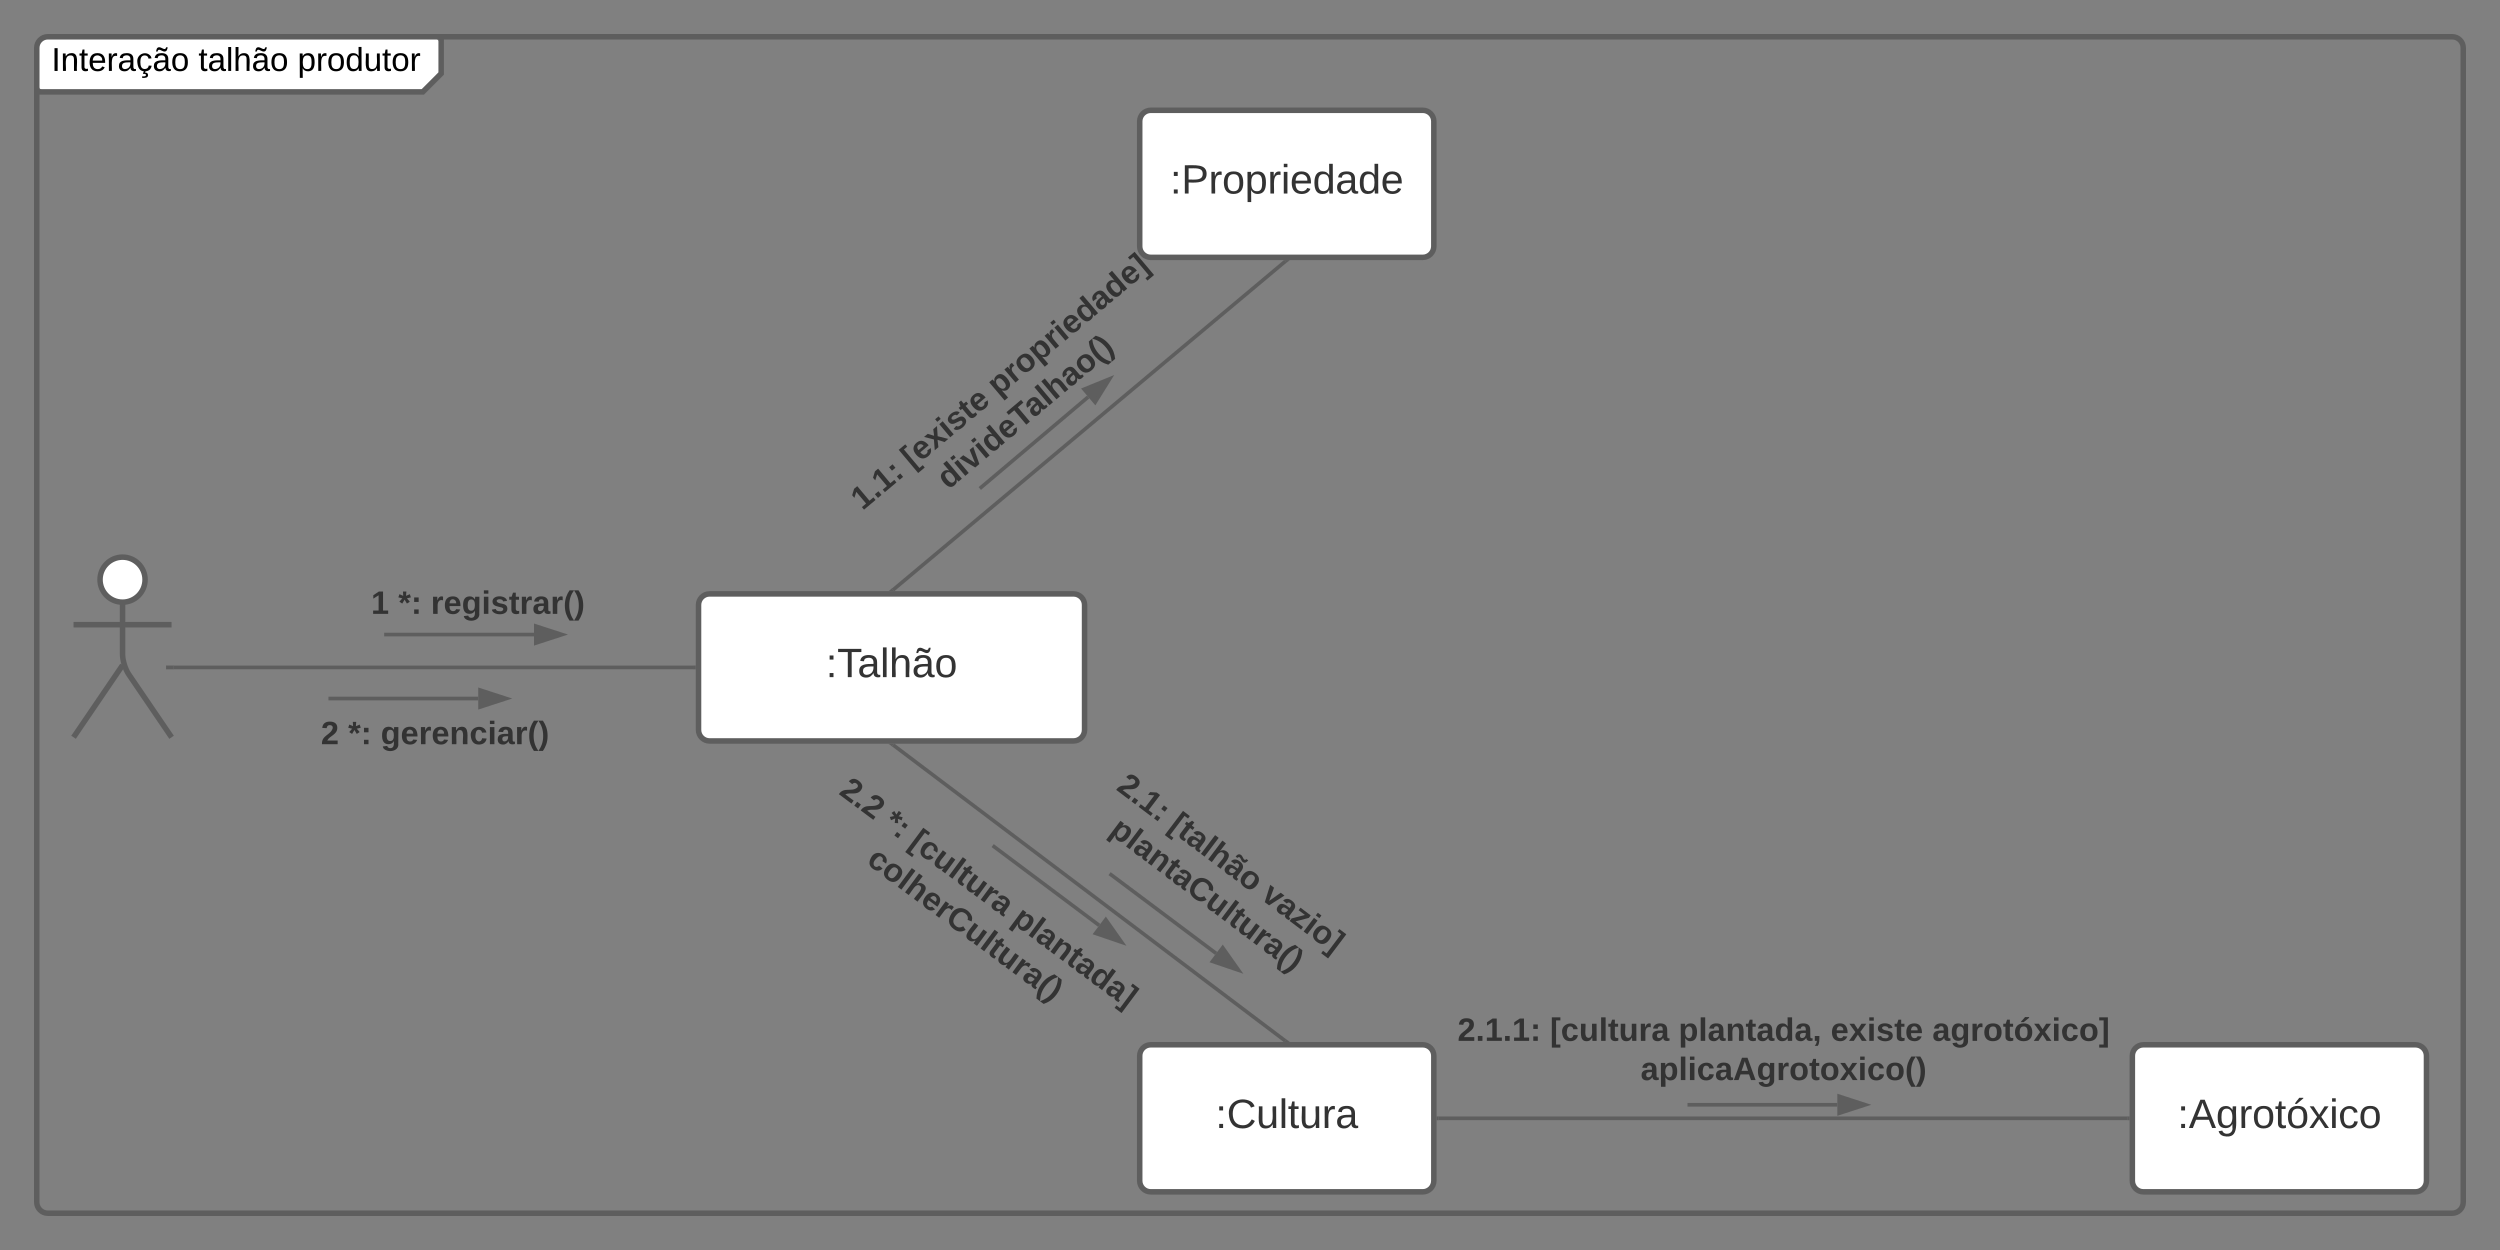 <svg xmlns="http://www.w3.org/2000/svg" xmlns:xlink="http://www.w3.org/1999/xlink" xmlns:lucid="lucid" width="1360" height="680"><rect width="100%" height="100%" fill="#808080" stroke="none"/><g transform="translate(20 20)" lucid:page-tab-id="0_0"><path d="M0 6c0-3.3 2.7-6 6-6h208c3.3 0 6 2.7 6 6v8c0 3.3-1.9 7.9-4.24 10.24l-1.52 1.52C211.9 28.1 207.3 30 204 30H6c-3.3 0-6-2.7-6-6z" fill="#fff"/><path d="M220 0v20l-10 10H0" stroke="#5e5e5e" stroke-width="3" fill="none"/><path d="M0 6c0-3.3 2.7-6 6-6h1308c3.3 0 6 2.7 6 6v628c0 3.3-2.7 6-6 6H6c-3.3 0-6-2.7-6-6z" stroke="#5e5e5e" stroke-width="3" fill="none"/><use xlink:href="#a" transform="matrix(1,0,0,1,8,0) translate(0 18.6)"/><use xlink:href="#b" transform="matrix(1,0,0,1,8,0) translate(79.95 18.6)"/><use xlink:href="#c" transform="matrix(1,0,0,1,8,0) translate(133.9 18.6)"/><path d="M58.92 295.33c0 6.77-5.5 12.25-12.25 12.25-6.77 0-12.25-5.48-12.25-12.25 0-6.76 5.48-12.25 12.25-12.25 6.76 0 12.25 5.5 12.25 12.25z" stroke="#5e5e5e" stroke-width="3" fill="#fff"/><path d="M46.67 307.58v28.3c0 3.32 1.5 8.23 3.37 10.96l23.3 34.24m-26.67-39.2L20 381.08m0-61.25h53.33" stroke="#5e5e5e" stroke-width="3" fill="none"/><path d="M20 289.08c0-3.3 2.7-6 6-6h41.33c3.32 0 6 2.7 6 6v108c0 3.32-2.68 6-6 6H26c-3.3 0-6-2.68-6-6z" fill="none"/><path d="M360 309.08c0-3.3 2.7-6 6-6h198c3.3 0 6 2.7 6 6v68c0 3.32-2.7 6-6 6H366c-3.3 0-6-2.68-6-6z" stroke="#5e5e5e" stroke-width="3" fill="#fff"/><use xlink:href="#d" transform="matrix(1,0,0,1,360,303.084) translate(69.264 45.278)"/><path d="M74.33 343.08H357.5" stroke="#5e5e5e" stroke-width="2" fill="none"/><path d="M74.36 344.08h-4.03v-2h4.03zM358.5 344.08h-1.03v-2h1.03z" stroke="#5e5e5e" stroke-width=".05" fill="#5e5e5e"/><path d="M120 285.08c0-3.3 2.7-6 6-6h228c3.3 0 6 2.7 6 6v48c0 3.32-2.7 6-6 6H126c-3.3 0-6-2.68-6-6z" stroke="#000" stroke-opacity="0" stroke-width="3" fill="#fff" fill-opacity="0"/><use xlink:href="#e" transform="matrix(1,0,0,1,125,284.084) translate(56.852 29.847)"/><use xlink:href="#f" transform="matrix(1,0,0,1,125,284.084) translate(71.667 29.847)"/><use xlink:href="#g" transform="matrix(1,0,0,1,125,284.084) translate(89.395 29.847)"/><path d="M96.67 356c0-3.3 2.68-6 6-6h228c3.3 0 6 2.7 6 6v48c0 3.3-2.7 6-6 6h-228c-3.32 0-6-2.7-6-6z" stroke="#000" stroke-opacity="0" stroke-width="3" fill="#fff" fill-opacity="0"/><use xlink:href="#h" transform="matrix(1,0,0,1,101.667,355) translate(52.901 29.847)"/><use xlink:href="#f" transform="matrix(1,0,0,1,101.667,355) translate(67.716 29.847)"/><use xlink:href="#i" transform="matrix(1,0,0,1,101.667,355) translate(85.444 29.847)"/><path d="M425.25 256.7c-2.13-2.53-1.8-6.32.74-8.45l174.6-146.63c2.52-2.13 6.3-1.8 8.44.74l30.87 36.76c2.14 2.53 1.8 6.32-.73 8.45L464.57 294.2c-2.53 2.13-6.32 1.8-8.45-.74z" stroke="#000" stroke-opacity="0" stroke-width="3" fill="#fff" fill-opacity="0"/><use xlink:href="#j" transform="matrix(0.766,-0.643,0.643,0.766,428.437,252.723) translate(12.506 17.347)"/><use xlink:href="#k" transform="matrix(0.766,-0.643,0.643,0.766,428.437,252.723) translate(48.012 17.347)"/><use xlink:href="#l" transform="matrix(0.766,-0.643,0.643,0.766,428.437,252.723) translate(109.148 17.347)"/><use xlink:href="#m" transform="matrix(0.766,-0.643,0.643,0.766,428.437,252.723) translate(55.593 38.681)"/><path d="M600 46c0-3.3 2.7-6 6-6h148c3.3 0 6 2.7 6 6v68c0 3.3-2.7 6-6 6H606c-3.3 0-6-2.7-6-6z" stroke="#5e5e5e" stroke-width="3" fill="#fff"/><use xlink:href="#n" transform="matrix(1,0,0,1,600,40) translate(16.517 45.278)"/><path d="M600 554.36c0-3.32 2.7-6 6-6h148c3.3 0 6 2.68 6 6v68c0 3.3-2.7 6-6 6H606c-3.3 0-6-2.7-6-6z" stroke="#5e5e5e" stroke-width="3" fill="#fff"/><use xlink:href="#o" transform="matrix(1,0,0,1,600,548.357) translate(41.209 45.278)"/><path d="M1140 554.36c0-3.32 2.7-6 6-6h148c3.3 0 6 2.68 6 6v68c0 3.3-2.7 6-6 6h-148c-3.3 0-6-2.7-6-6z" stroke="#5e5e5e" stroke-width="3" fill="#fff"/><use xlink:href="#p" transform="matrix(1,0,0,1,1140,548.357) translate(24.511 45.278)"/><path d="M560.2 368.8c2-2.66 5.76-3.18 8.4-1.18L750.5 505.1c2.63 2 3.16 5.76 1.16 8.4l-28.95 38.3c-1.98 2.64-5.75 3.16-8.4 1.17l-181.88-137.5c-2.64-2-3.16-5.75-1.16-8.4z" stroke="#000" stroke-opacity="0" stroke-width="3" fill="#fff" fill-opacity="0"/><use xlink:href="#q" transform="matrix(0.798,0.603,-0.603,0.798,564.792,371.004) translate(40.605 17.347)"/><use xlink:href="#r" transform="matrix(0.798,0.603,-0.603,0.798,564.792,371.004) translate(76.111 17.347)"/><use xlink:href="#s" transform="matrix(0.798,0.603,-0.603,0.798,564.792,371.004) translate(139.123 17.347)"/><use xlink:href="#t" transform="matrix(0.798,0.603,-0.603,0.798,564.792,371.004) translate(52.012 38.681)"/><path d="M760.28 521c0-3.3 2.68-6 6-6h368c3.3 0 6 2.7 6 6v62c0 3.3-2.7 6-6 6h-368c-3.32 0-6-2.7-6-6z" stroke="#000" stroke-opacity="0" stroke-width="3" fill="#fff" fill-opacity="0"/><use xlink:href="#u" transform="matrix(1,0,0,1,765.276,520) translate(7.617 26.222)"/><use xlink:href="#v" transform="matrix(1,0,0,1,765.276,520) translate(57.938 26.222)"/><use xlink:href="#w" transform="matrix(1,0,0,1,765.276,520) translate(127.864 26.222)"/><use xlink:href="#x" transform="matrix(1,0,0,1,765.276,520) translate(210.63 26.222)"/><use xlink:href="#y" transform="matrix(1,0,0,1,765.276,520) translate(265.889 26.222)"/><use xlink:href="#z" transform="matrix(1,0,0,1,765.276,520) translate(107.198 47.556)"/><path d="M433.3 378.34c1.98-2.66 5.74-3.2 8.4-1.23l182.9 136.16c2.64 1.98 3.2 5.74 1.22 8.4l-37.03 49.73c-2 2.64-5.74 3.2-8.4 1.22L397.5 436.47c-2.65-1.98-3.2-5.74-1.22-8.4z" stroke="#000" stroke-opacity="0" stroke-width="3" fill="#fff" fill-opacity="0"/><use xlink:href="#A" transform="matrix(0.802,0.597,-0.597,0.802,437.908,380.526) translate(16.975 26.222)"/><use xlink:href="#f" transform="matrix(0.802,0.597,-0.597,0.802,437.908,380.526) translate(46.605 26.222)"/><use xlink:href="#B" transform="matrix(0.802,0.597,-0.597,0.802,437.908,380.526) translate(64.333 26.222)"/><use xlink:href="#C" transform="matrix(0.802,0.597,-0.597,0.802,437.908,380.526) translate(134.259 26.222)"/><use xlink:href="#D" transform="matrix(0.802,0.597,-0.597,0.802,437.908,380.526) translate(51.494 47.556)"/><path d="M465.77 300.94l213.46-178.8" stroke="#5e5e5e" stroke-width="2" fill="none"/><path d="M466.34 301.58h-2.9l1.7-1.42zM679.86 122.93l-1.2-1.43h2.9z" stroke="#5e5e5e" stroke-width=".05" fill="#5e5e5e"/><path d="M465.8 385.2l213.4 161.05" stroke="#5e5e5e" stroke-width="2" fill="none"/><path d="M465.22 386l-1.88-1.42h2.94zM681.66 546.86h-2.94l1.06-1.42z" stroke="#5e5e5e" stroke-width=".05" fill="#5e5e5e"/><path d="M762.5 588.36h375" stroke="#5e5e5e" stroke-width="2" fill="none"/><path d="M762.53 589.36h-1.03v-2h1.03zM1138.5 589.36h-1.03v-2h1.03z" stroke="#5e5e5e" stroke-width=".05" fill="#5e5e5e"/><path d="M159.67 360h80.5M159.7 360h-1.03" stroke="#5e5e5e" stroke-width="2" fill="none"/><path d="M255.43 360l-14.27 4.64v-9.28z" stroke="#5e5e5e" stroke-width="2" fill="#5e5e5e"/><path d="M190 325.2h80.5M190.03 325.2H189" stroke="#5e5e5e" stroke-width="2" fill="none"/><path d="M285.76 325.2l-14.26 4.64v-9.27z" stroke="#5e5e5e" stroke-width="2" fill="#5e5e5e"/><path d="M513.76 245.1l58.22-49.16M513.78 245.1l-.78.65" stroke="#5e5e5e" stroke-width="2" fill="none"/><path d="M583.65 186.1l-7.9 12.73-6-7.08z" stroke="#5e5e5e" stroke-width="2" fill="#5e5e5e"/><path d="M899 581h80.5M899.03 581H898" stroke="#5e5e5e" stroke-width="2" fill="none"/><path d="M994.76 581l-14.26 4.64v-9.28z" stroke="#5e5e5e" stroke-width="2" fill="#5e5e5e"/><path d="M520.8 440.6l57.18 42.82M520.82 440.6l-.82-.6" stroke="#5e5e5e" stroke-width="2" fill="none"/><path d="M590.2 492.57l-14.2-4.84 5.55-7.42z" stroke="#5e5e5e" stroke-width="2" fill="#5e5e5e"/><path d="M584.4 455.84l57.18 42.82M584.43 455.86l-.82-.6" stroke="#5e5e5e" stroke-width="2" fill="none"/><path d="M653.8 507.8l-14.2-4.83 5.56-7.42z" stroke="#5e5e5e" stroke-width="2" fill="#5e5e5e"/><defs><path d="M33 0v-248h34V0H33" id="E"/><path d="M117-194c89-4 53 116 60 194h-32v-121c0-31-8-49-39-48C34-167 62-67 57 0H25l-1-190h30c1 10-1 24 2 32 11-22 29-35 61-36" id="F"/><path d="M59-47c-2 24 18 29 38 22v24C64 9 27 4 27-40v-127H5v-23h24l9-43h21v43h35v23H59v120" id="G"/><path d="M100-194c63 0 86 42 84 106H49c0 40 14 67 53 68 26 1 43-12 49-29l28 8c-11 28-37 45-77 45C44 4 14-33 15-96c1-61 26-98 85-98zm52 81c6-60-76-77-97-28-3 7-6 17-6 28h103" id="H"/><path d="M114-163C36-179 61-72 57 0H25l-1-190h30c1 12-1 29 2 39 6-27 23-49 58-41v29" id="I"/><path d="M141-36C126-15 110 5 73 4 37 3 15-17 15-53c-1-64 63-63 125-63 3-35-9-54-41-54-24 1-41 7-42 31l-33-3c5-37 33-52 76-52 45 0 72 20 72 64v82c-1 20 7 32 28 27v20c-31 9-61-2-59-35zM48-53c0 20 12 33 32 33 41-3 63-29 60-74-43 2-92-5-92 41" id="J"/><path d="M96-169c-40 0-48 33-48 73s9 75 48 75c24 0 41-14 43-38l32 2c-6 37-31 61-74 61-59 0-76-41-82-99-10-93 101-131 147-64 4 7 5 14 7 22l-32 3c-4-21-16-35-41-35zm3 187c19-1 33 8 33 26 0 31-30 33-64 32V58c18 2 39 4 41-13 1-15-18-13-34-13L87 0h19" id="K"/><path d="M141-36C126-15 110 5 73 4 37 3 15-17 15-53c-1-64 63-63 125-63 3-35-9-54-41-54-24 1-41 7-42 31l-33-3c5-37 33-52 76-52 45 0 72 20 72 64v82c-1 20 7 32 28 27v20c-31 9-61-2-59-35zM48-53c0 20 12 33 32 33 41-3 63-29 60-74-43 2-92-5-92 41zm117-205c-3 23-9 48-36 47-26-1-65-44-74 0H39c4-23 8-48 36-47s64 44 74 0h16" id="L"/><path d="M100-194c62-1 85 37 85 99 1 63-27 99-86 99S16-35 15-95c0-66 28-99 85-99zM99-20c44 1 53-31 53-75 0-43-8-75-51-75s-53 32-53 75 10 74 51 75" id="M"/><g id="a"><use transform="matrix(0.05,0,0,0.05,0,0)" xlink:href="#E"/><use transform="matrix(0.05,0,0,0.05,5,0)" xlink:href="#F"/><use transform="matrix(0.05,0,0,0.05,15,0)" xlink:href="#G"/><use transform="matrix(0.05,0,0,0.05,20,0)" xlink:href="#H"/><use transform="matrix(0.05,0,0,0.05,30,0)" xlink:href="#I"/><use transform="matrix(0.05,0,0,0.05,35.95,0)" xlink:href="#J"/><use transform="matrix(0.05,0,0,0.05,45.95,0)" xlink:href="#K"/><use transform="matrix(0.05,0,0,0.05,54.95,0)" xlink:href="#L"/><use transform="matrix(0.05,0,0,0.05,64.95,0)" xlink:href="#M"/></g><path d="M24 0v-261h32V0H24" id="N"/><path d="M106-169C34-169 62-67 57 0H25v-261h32l-1 103c12-21 28-36 61-36 89 0 53 116 60 194h-32v-121c2-32-8-49-39-48" id="O"/><g id="b"><use transform="matrix(0.05,0,0,0.05,0,0)" xlink:href="#G"/><use transform="matrix(0.05,0,0,0.05,5,0)" xlink:href="#J"/><use transform="matrix(0.05,0,0,0.05,15,0)" xlink:href="#N"/><use transform="matrix(0.05,0,0,0.05,18.95,0)" xlink:href="#O"/><use transform="matrix(0.05,0,0,0.05,28.95,0)" xlink:href="#L"/><use transform="matrix(0.05,0,0,0.05,38.95,0)" xlink:href="#M"/></g><path d="M115-194c55 1 70 41 70 98S169 2 115 4C84 4 66-9 55-30l1 105H24l-1-265h31l2 30c10-21 28-34 59-34zm-8 174c40 0 45-34 45-75s-6-73-45-74c-42 0-51 32-51 76 0 43 10 73 51 73" id="P"/><path d="M85-194c31 0 48 13 60 33l-1-100h32l1 261h-30c-2-10 0-23-3-31C134-8 116 4 85 4 32 4 16-35 15-94c0-66 23-100 70-100zm9 24c-40 0-46 34-46 75 0 40 6 74 45 74 42 0 51-32 51-76 0-42-9-74-50-73" id="Q"/><path d="M84 4C-5 8 30-112 23-190h32v120c0 31 7 50 39 49 72-2 45-101 50-169h31l1 190h-30c-1-10 1-25-2-33-11 22-28 36-60 37" id="R"/><g id="c"><use transform="matrix(0.05,0,0,0.05,0,0)" xlink:href="#P"/><use transform="matrix(0.05,0,0,0.05,10,0)" xlink:href="#I"/><use transform="matrix(0.05,0,0,0.05,15.95,0)" xlink:href="#M"/><use transform="matrix(0.05,0,0,0.05,25.95,0)" xlink:href="#Q"/><use transform="matrix(0.05,0,0,0.05,35.95,0)" xlink:href="#R"/><use transform="matrix(0.05,0,0,0.05,45.95,0)" xlink:href="#G"/><use transform="matrix(0.05,0,0,0.05,50.95,0)" xlink:href="#M"/><use transform="matrix(0.05,0,0,0.05,60.95,0)" xlink:href="#I"/></g><path fill="#333" d="M33-154v-36h34v36H33zM33 0v-36h34V0H33" id="S"/><path fill="#333" d="M127-220V0H93v-220H8v-28h204v28h-85" id="T"/><path fill="#333" d="M141-36C126-15 110 5 73 4 37 3 15-17 15-53c-1-64 63-63 125-63 3-35-9-54-41-54-24 1-41 7-42 31l-33-3c5-37 33-52 76-52 45 0 72 20 72 64v82c-1 20 7 32 28 27v20c-31 9-61-2-59-35zM48-53c0 20 12 33 32 33 41-3 63-29 60-74-43 2-92-5-92 41" id="U"/><path fill="#333" d="M24 0v-261h32V0H24" id="V"/><path fill="#333" d="M106-169C34-169 62-67 57 0H25v-261h32l-1 103c12-21 28-36 61-36 89 0 53 116 60 194h-32v-121c2-32-8-49-39-48" id="W"/><path fill="#333" d="M141-36C126-15 110 5 73 4 37 3 15-17 15-53c-1-64 63-63 125-63 3-35-9-54-41-54-24 1-41 7-42 31l-33-3c5-37 33-52 76-52 45 0 72 20 72 64v82c-1 20 7 32 28 27v20c-31 9-61-2-59-35zM48-53c0 20 12 33 32 33 41-3 63-29 60-74-43 2-92-5-92 41zm117-205c-3 23-9 48-36 47-26-1-65-44-74 0H39c4-23 8-48 36-47s64 44 74 0h16" id="X"/><path fill="#333" d="M100-194c62-1 85 37 85 99 1 63-27 99-86 99S16-35 15-95c0-66 28-99 85-99zM99-20c44 1 53-31 53-75 0-43-8-75-51-75s-53 32-53 75 10 74 51 75" id="Y"/><g id="d"><use transform="matrix(0.062,0,0,0.062,0,0)" xlink:href="#S"/><use transform="matrix(0.062,0,0,0.062,6.173,0)" xlink:href="#T"/><use transform="matrix(0.062,0,0,0.062,17.222,0)" xlink:href="#U"/><use transform="matrix(0.062,0,0,0.062,29.568,0)" xlink:href="#V"/><use transform="matrix(0.062,0,0,0.062,34.444,0)" xlink:href="#W"/><use transform="matrix(0.062,0,0,0.062,46.79,0)" xlink:href="#X"/><use transform="matrix(0.062,0,0,0.062,59.136,0)" xlink:href="#Y"/></g><path fill="#333" d="M23 0v-37h61v-169l-59 37v-38l62-41h46v211h57V0H23" id="Z"/><use transform="matrix(0.049,0,0,0.049,0,0)" xlink:href="#Z" id="e"/><path fill="#333" d="M86-200l42-18 12 35-44 11 32 37-32 21-26-44-26 44-32-21 33-37-44-11 12-35 42 18-3-48h38" id="aa"/><path fill="#333" d="M35-132v-50h50v50H35zM35 0v-49h50V0H35" id="ab"/><g id="f"><use transform="matrix(0.049,0,0,0.049,0,0)" xlink:href="#aa"/><use transform="matrix(0.049,0,0,0.049,6.914,0)" xlink:href="#ab"/></g><path fill="#333" d="M135-150c-39-12-60 13-60 57V0H25l-1-190h47c2 13-1 29 3 40 6-28 27-53 61-41v41" id="ac"/><path fill="#333" d="M185-48c-13 30-37 53-82 52C43 2 14-33 14-96s30-98 90-98c62 0 83 45 84 108H66c0 31 8 55 39 56 18 0 30-7 34-22zm-45-69c5-46-57-63-70-21-2 6-4 13-4 21h74" id="ad"/><path fill="#333" d="M195-6C206 82 75 100 31 46c-4-6-6-13-8-21l49-6c3 16 16 24 34 25 40 0 42-37 40-79-11 22-30 35-61 35-53 0-70-43-70-97 0-56 18-96 73-97 30 0 46 14 59 34l2-30h47zm-90-29c32 0 41-27 41-63 0-35-9-62-40-62-32 0-39 29-40 63 0 36 9 62 39 62" id="ae"/><path fill="#333" d="M25-224v-37h50v37H25zM25 0v-190h50V0H25" id="af"/><path fill="#333" d="M137-138c1-29-70-34-71-4 15 46 118 7 119 86 1 83-164 76-172 9l43-7c4 19 20 25 44 25 33 8 57-30 24-41C81-84 22-81 20-136c-2-80 154-74 161-7" id="ag"/><path fill="#333" d="M115-3C79 11 28 4 28-45v-112H4v-33h27l15-45h31v45h36v33H77v99c-1 23 16 31 38 25v30" id="ah"/><path fill="#333" d="M133-34C117-15 103 5 69 4 32 3 11-16 11-54c-1-60 55-63 116-61 1-26-3-47-28-47-18 1-26 9-28 27l-52-2c7-38 36-58 82-57s74 22 75 68l1 82c-1 14 12 18 25 15v27c-30 8-71 5-69-32zm-48 3c29 0 43-24 42-57-32 0-66-3-65 30 0 17 8 27 23 27" id="ai"/><path fill="#333" d="M67-93c0 74 22 123 53 168H70C40 30 18-18 18-93s22-123 52-168h50c-32 44-53 94-53 168" id="aj"/><path fill="#333" d="M102-93c0 74-22 123-52 168H0C30 29 54-18 53-93c0-74-22-123-53-168h50c30 45 52 94 52 168" id="ak"/><g id="g"><use transform="matrix(0.049,0,0,0.049,0,0)" xlink:href="#ac"/><use transform="matrix(0.049,0,0,0.049,6.914,0)" xlink:href="#ad"/><use transform="matrix(0.049,0,0,0.049,16.79,0)" xlink:href="#ae"/><use transform="matrix(0.049,0,0,0.049,27.605,0)" xlink:href="#af"/><use transform="matrix(0.049,0,0,0.049,32.543,0)" xlink:href="#ag"/><use transform="matrix(0.049,0,0,0.049,42.42,0)" xlink:href="#ah"/><use transform="matrix(0.049,0,0,0.049,48.296,0)" xlink:href="#ac"/><use transform="matrix(0.049,0,0,0.049,55.21,0)" xlink:href="#ai"/><use transform="matrix(0.049,0,0,0.049,65.086,0)" xlink:href="#ac"/><use transform="matrix(0.049,0,0,0.049,72,0)" xlink:href="#aj"/><use transform="matrix(0.049,0,0,0.049,77.877,0)" xlink:href="#ak"/></g><path fill="#333" d="M182-182c0 78-84 86-111 141h115V0H12c-6-101 99-100 120-180 1-22-12-31-33-32-23 0-32 14-35 34l-49-3c5-45 32-70 84-70 51 0 83 22 83 69" id="al"/><use transform="matrix(0.049,0,0,0.049,0,0)" xlink:href="#al" id="h"/><path fill="#333" d="M135-194c87-1 58 113 63 194h-50c-7-57 23-157-34-157-59 0-34 97-39 157H25l-1-190h47c2 12-1 28 3 38 12-26 28-41 61-42" id="am"/><path fill="#333" d="M190-63c-7 42-38 67-86 67-59 0-84-38-90-98-12-110 154-137 174-36l-49 2c-2-19-15-32-35-32-30 0-35 28-38 64-6 74 65 87 74 30" id="an"/><g id="i"><use transform="matrix(0.049,0,0,0.049,0,0)" xlink:href="#ae"/><use transform="matrix(0.049,0,0,0.049,10.815,0)" xlink:href="#ad"/><use transform="matrix(0.049,0,0,0.049,20.691,0)" xlink:href="#ac"/><use transform="matrix(0.049,0,0,0.049,27.605,0)" xlink:href="#ad"/><use transform="matrix(0.049,0,0,0.049,37.481,0)" xlink:href="#am"/><use transform="matrix(0.049,0,0,0.049,48.296,0)" xlink:href="#an"/><use transform="matrix(0.049,0,0,0.049,58.173,0)" xlink:href="#af"/><use transform="matrix(0.049,0,0,0.049,63.111,0)" xlink:href="#ai"/><use transform="matrix(0.049,0,0,0.049,72.988,0)" xlink:href="#ac"/><use transform="matrix(0.049,0,0,0.049,79.901,0)" xlink:href="#aj"/><use transform="matrix(0.049,0,0,0.049,85.778,0)" xlink:href="#ak"/></g><path fill="#333" d="M24 0v-54h51V0H24" id="ao"/><g id="j"><use transform="matrix(0.049,0,0,0.049,0,0)" xlink:href="#Z"/><use transform="matrix(0.049,0,0,0.049,9.877,0)" xlink:href="#ao"/><use transform="matrix(0.049,0,0,0.049,14.815,0)" xlink:href="#Z"/><use transform="matrix(0.049,0,0,0.049,24.691,0)" xlink:href="#ab"/></g><path fill="#333" d="M20 75v-336h95v34H67V41h48v34H20" id="ap"/><path fill="#333" d="M144 0l-44-69L55 0H2l70-98-66-92h53l41 62 40-62h54l-67 91 71 99h-54" id="aq"/><g id="k"><use transform="matrix(0.049,0,0,0.049,0,0)" xlink:href="#ap"/><use transform="matrix(0.049,0,0,0.049,5.877,0)" xlink:href="#ad"/><use transform="matrix(0.049,0,0,0.049,15.753,0)" xlink:href="#aq"/><use transform="matrix(0.049,0,0,0.049,25.63,0)" xlink:href="#af"/><use transform="matrix(0.049,0,0,0.049,30.568,0)" xlink:href="#ag"/><use transform="matrix(0.049,0,0,0.049,40.444,0)" xlink:href="#ah"/><use transform="matrix(0.049,0,0,0.049,46.321,0)" xlink:href="#ad"/></g><path fill="#333" d="M135-194c53 0 70 44 70 98 0 56-19 98-73 100-31 1-45-17-59-34 3 33 2 69 2 105H25l-1-265h48c2 10 0 23 3 31 11-24 29-35 60-35zM114-30c33 0 39-31 40-66 0-38-9-64-40-64-56 0-55 130 0 130" id="ar"/><path fill="#333" d="M110-194c64 0 96 36 96 99 0 64-35 99-97 99-61 0-95-36-95-99 0-62 34-99 96-99zm-1 164c35 0 45-28 45-65 0-40-10-65-43-65-34 0-45 26-45 65 0 36 10 65 43 65" id="as"/><path fill="#333" d="M88-194c31-1 46 15 58 34l-1-101h50l1 261h-48c-2-10 0-23-3-31C134-8 116 4 84 4 32 4 16-41 15-95c0-56 19-97 73-99zm17 164c33 0 40-30 41-66 1-37-9-64-41-64s-38 30-39 65c0 43 13 65 39 65" id="at"/><path fill="#333" d="M4 75V41h49v-268H4v-34h96V75H4" id="au"/><g id="l"><use transform="matrix(0.049,0,0,0.049,0,0)" xlink:href="#ar"/><use transform="matrix(0.049,0,0,0.049,10.815,0)" xlink:href="#ac"/><use transform="matrix(0.049,0,0,0.049,17.728,0)" xlink:href="#as"/><use transform="matrix(0.049,0,0,0.049,28.543,0)" xlink:href="#ar"/><use transform="matrix(0.049,0,0,0.049,39.358,0)" xlink:href="#ac"/><use transform="matrix(0.049,0,0,0.049,46.272,0)" xlink:href="#af"/><use transform="matrix(0.049,0,0,0.049,51.21,0)" xlink:href="#ad"/><use transform="matrix(0.049,0,0,0.049,61.086,0)" xlink:href="#at"/><use transform="matrix(0.049,0,0,0.049,71.901,0)" xlink:href="#ai"/><use transform="matrix(0.049,0,0,0.049,81.778,0)" xlink:href="#at"/><use transform="matrix(0.049,0,0,0.049,92.593,0)" xlink:href="#ad"/><use transform="matrix(0.049,0,0,0.049,102.469,0)" xlink:href="#au"/></g><path fill="#333" d="M128 0H69L1-190h53L99-40l48-150h52" id="av"/><path fill="#333" d="M136-208V0H84v-208H4v-40h212v40h-80" id="aw"/><path fill="#333" d="M25 0v-261h50V0H25" id="ax"/><path fill="#333" d="M114-157C55-157 80-60 75 0H25v-261h50l-1 109c12-26 28-41 61-42 86-1 58 113 63 194h-50c-7-57 23-157-34-157" id="ay"/><g id="m"><use transform="matrix(0.049,0,0,0.049,0,0)" xlink:href="#at"/><use transform="matrix(0.049,0,0,0.049,10.815,0)" xlink:href="#af"/><use transform="matrix(0.049,0,0,0.049,15.753,0)" xlink:href="#av"/><use transform="matrix(0.049,0,0,0.049,25.63,0)" xlink:href="#af"/><use transform="matrix(0.049,0,0,0.049,30.568,0)" xlink:href="#at"/><use transform="matrix(0.049,0,0,0.049,41.383,0)" xlink:href="#ad"/><use transform="matrix(0.049,0,0,0.049,51.259,0)" xlink:href="#aw"/><use transform="matrix(0.049,0,0,0.049,60.741,0)" xlink:href="#ai"/><use transform="matrix(0.049,0,0,0.049,70.617,0)" xlink:href="#ax"/><use transform="matrix(0.049,0,0,0.049,75.556,0)" xlink:href="#ay"/><use transform="matrix(0.049,0,0,0.049,86.37,0)" xlink:href="#ai"/><use transform="matrix(0.049,0,0,0.049,96.247,0)" xlink:href="#as"/><use transform="matrix(0.049,0,0,0.049,107.062,0)" xlink:href="#aj"/><use transform="matrix(0.049,0,0,0.049,112.938,0)" xlink:href="#ak"/></g><path fill="#333" d="M30-248c87 1 191-15 191 75 0 78-77 80-158 76V0H30v-248zm33 125c57 0 124 11 124-50 0-59-68-47-124-48v98" id="az"/><path fill="#333" d="M114-163C36-179 61-72 57 0H25l-1-190h30c1 12-1 29 2 39 6-27 23-49 58-41v29" id="aA"/><path fill="#333" d="M115-194c55 1 70 41 70 98S169 2 115 4C84 4 66-9 55-30l1 105H24l-1-265h31l2 30c10-21 28-34 59-34zm-8 174c40 0 45-34 45-75s-6-73-45-74c-42 0-51 32-51 76 0 43 10 73 51 73" id="aB"/><path fill="#333" d="M24-231v-30h32v30H24zM24 0v-190h32V0H24" id="aC"/><path fill="#333" d="M100-194c63 0 86 42 84 106H49c0 40 14 67 53 68 26 1 43-12 49-29l28 8c-11 28-37 45-77 45C44 4 14-33 15-96c1-61 26-98 85-98zm52 81c6-60-76-77-97-28-3 7-6 17-6 28h103" id="aD"/><path fill="#333" d="M85-194c31 0 48 13 60 33l-1-100h32l1 261h-30c-2-10 0-23-3-31C134-8 116 4 85 4 32 4 16-35 15-94c0-66 23-100 70-100zm9 24c-40 0-46 34-46 75 0 40 6 74 45 74 42 0 51-32 51-76 0-42-9-74-50-73" id="aE"/><g id="n"><use transform="matrix(0.062,0,0,0.062,0,0)" xlink:href="#S"/><use transform="matrix(0.062,0,0,0.062,6.173,0)" xlink:href="#az"/><use transform="matrix(0.062,0,0,0.062,20.988,0)" xlink:href="#aA"/><use transform="matrix(0.062,0,0,0.062,28.333,0)" xlink:href="#Y"/><use transform="matrix(0.062,0,0,0.062,40.679,0)" xlink:href="#aB"/><use transform="matrix(0.062,0,0,0.062,53.025,0)" xlink:href="#aA"/><use transform="matrix(0.062,0,0,0.062,60.37,0)" xlink:href="#aC"/><use transform="matrix(0.062,0,0,0.062,65.247,0)" xlink:href="#aD"/><use transform="matrix(0.062,0,0,0.062,77.593,0)" xlink:href="#aE"/><use transform="matrix(0.062,0,0,0.062,89.938,0)" xlink:href="#U"/><use transform="matrix(0.062,0,0,0.062,102.284,0)" xlink:href="#aE"/><use transform="matrix(0.062,0,0,0.062,114.63,0)" xlink:href="#aD"/></g><path fill="#333" d="M212-179c-10-28-35-45-73-45-59 0-87 40-87 99 0 60 29 101 89 101 43 0 62-24 78-52l27 14C228-24 195 4 139 4 59 4 22-46 18-125c-6-104 99-153 187-111 19 9 31 26 39 46" id="aF"/><path fill="#333" d="M84 4C-5 8 30-112 23-190h32v120c0 31 7 50 39 49 72-2 45-101 50-169h31l1 190h-30c-1-10 1-25-2-33-11 22-28 36-60 37" id="aG"/><path fill="#333" d="M59-47c-2 24 18 29 38 22v24C64 9 27 4 27-40v-127H5v-23h24l9-43h21v43h35v23H59v120" id="aH"/><g id="o"><use transform="matrix(0.062,0,0,0.062,0,0)" xlink:href="#S"/><use transform="matrix(0.062,0,0,0.062,6.173,0)" xlink:href="#aF"/><use transform="matrix(0.062,0,0,0.062,22.16,0)" xlink:href="#aG"/><use transform="matrix(0.062,0,0,0.062,34.506,0)" xlink:href="#V"/><use transform="matrix(0.062,0,0,0.062,39.383,0)" xlink:href="#aH"/><use transform="matrix(0.062,0,0,0.062,45.556,0)" xlink:href="#aG"/><use transform="matrix(0.062,0,0,0.062,57.901,0)" xlink:href="#aA"/><use transform="matrix(0.062,0,0,0.062,65.247,0)" xlink:href="#U"/></g><path fill="#333" d="M205 0l-28-72H64L36 0H1l101-248h38L239 0h-34zm-38-99l-47-123c-12 45-31 82-46 123h93" id="aI"/><path fill="#333" d="M177-190C167-65 218 103 67 71c-23-6-38-20-44-43l32-5c15 47 100 32 89-28v-30C133-14 115 1 83 1 29 1 15-40 15-95c0-56 16-97 71-98 29-1 48 16 59 35 1-10 0-23 2-32h30zM94-22c36 0 50-32 50-73 0-42-14-75-50-75-39 0-46 34-46 75s6 73 46 73" id="aJ"/><path fill="#333" d="M100-194c62-1 85 37 85 99 1 63-27 99-86 99S16-35 15-95c0-66 28-99 85-99zM99-20c44 1 53-31 53-75 0-43-8-75-51-75s-53 32-53 75 10 74 51 75zM76-211c8-23 27-35 38-54h36v5l-58 49H76" id="aK"/><path fill="#333" d="M141 0L90-78 38 0H4l68-98-65-92h35l48 74 47-74h35l-64 92 68 98h-35" id="aL"/><path fill="#333" d="M96-169c-40 0-48 33-48 73s9 75 48 75c24 0 41-14 43-38l32 2c-6 37-31 61-74 61-59 0-76-41-82-99-10-93 101-131 147-64 4 7 5 14 7 22l-32 3c-4-21-16-35-41-35" id="aM"/><g id="p"><use transform="matrix(0.062,0,0,0.062,0,0)" xlink:href="#S"/><use transform="matrix(0.062,0,0,0.062,6.173,0)" xlink:href="#aI"/><use transform="matrix(0.062,0,0,0.062,20.988,0)" xlink:href="#aJ"/><use transform="matrix(0.062,0,0,0.062,33.333,0)" xlink:href="#aA"/><use transform="matrix(0.062,0,0,0.062,40.679,0)" xlink:href="#Y"/><use transform="matrix(0.062,0,0,0.062,53.025,0)" xlink:href="#aH"/><use transform="matrix(0.062,0,0,0.062,59.198,0)" xlink:href="#aK"/><use transform="matrix(0.062,0,0,0.062,71.543,0)" xlink:href="#aL"/><use transform="matrix(0.062,0,0,0.062,82.654,0)" xlink:href="#aC"/><use transform="matrix(0.062,0,0,0.062,87.531,0)" xlink:href="#aM"/><use transform="matrix(0.062,0,0,0.062,98.642,0)" xlink:href="#Y"/></g><g id="q"><use transform="matrix(0.049,0,0,0.049,0,0)" xlink:href="#al"/><use transform="matrix(0.049,0,0,0.049,9.877,0)" xlink:href="#ao"/><use transform="matrix(0.049,0,0,0.049,14.815,0)" xlink:href="#Z"/><use transform="matrix(0.049,0,0,0.049,24.691,0)" xlink:href="#ab"/></g><path fill="#333" d="M132-34C116-15 102 5 68 4 31 3 10-16 10-54c-1-60 55-63 116-61 1-26-3-47-28-47-18 1-26 9-28 27l-52-2c7-38 36-58 82-57s74 22 75 68l1 82c-1 14 12 18 25 15v27c-30 8-71 5-69-32zm-48 3c29 0 43-24 42-57-32 0-66-3-65 30 0 17 8 27 23 27zm82-228c-2 27-9 52-40 51-27-1-66-46-73 0H29c0-29 9-51 39-51 28 0 66 44 74 0h24" id="aN"/><g id="r"><use transform="matrix(0.049,0,0,0.049,0,0)" xlink:href="#ap"/><use transform="matrix(0.049,0,0,0.049,5.877,0)" xlink:href="#ah"/><use transform="matrix(0.049,0,0,0.049,11.753,0)" xlink:href="#ai"/><use transform="matrix(0.049,0,0,0.049,21.63,0)" xlink:href="#ax"/><use transform="matrix(0.049,0,0,0.049,26.568,0)" xlink:href="#ay"/><use transform="matrix(0.049,0,0,0.049,37.383,0)" xlink:href="#aN"/><use transform="matrix(0.049,0,0,0.049,47.259,0)" xlink:href="#as"/></g><path fill="#333" d="M12 0v-35l95-120H19v-35h142v35L67-36h103V0H12" id="aO"/><g id="s"><use transform="matrix(0.049,0,0,0.049,0,0)" xlink:href="#av"/><use transform="matrix(0.049,0,0,0.049,9.877,0)" xlink:href="#ai"/><use transform="matrix(0.049,0,0,0.049,19.753,0)" xlink:href="#aO"/><use transform="matrix(0.049,0,0,0.049,28.642,0)" xlink:href="#af"/><use transform="matrix(0.049,0,0,0.049,33.58,0)" xlink:href="#as"/><use transform="matrix(0.049,0,0,0.049,44.395,0)" xlink:href="#au"/></g><path fill="#333" d="M67-125c0 53 21 87 73 88 37 1 54-22 65-47l45 17C233-25 199 4 140 4 58 4 20-42 15-125 8-235 124-281 211-232c18 10 29 29 36 50l-46 12c-8-25-30-41-62-41-52 0-71 34-72 86" id="aP"/><path fill="#333" d="M85 4C-2 5 27-109 22-190h50c7 57-23 150 33 157 60-5 35-97 40-157h50l1 190h-47c-2-12 1-28-3-38-12 25-28 42-61 42" id="aQ"/><g id="t"><use transform="matrix(0.049,0,0,0.049,0,0)" xlink:href="#ar"/><use transform="matrix(0.049,0,0,0.049,10.815,0)" xlink:href="#ax"/><use transform="matrix(0.049,0,0,0.049,15.753,0)" xlink:href="#ai"/><use transform="matrix(0.049,0,0,0.049,25.63,0)" xlink:href="#am"/><use transform="matrix(0.049,0,0,0.049,36.444,0)" xlink:href="#ah"/><use transform="matrix(0.049,0,0,0.049,42.321,0)" xlink:href="#ai"/><use transform="matrix(0.049,0,0,0.049,52.198,0)" xlink:href="#aP"/><use transform="matrix(0.049,0,0,0.049,64.988,0)" xlink:href="#aQ"/><use transform="matrix(0.049,0,0,0.049,75.802,0)" xlink:href="#ax"/><use transform="matrix(0.049,0,0,0.049,80.741,0)" xlink:href="#ah"/><use transform="matrix(0.049,0,0,0.049,86.617,0)" xlink:href="#aQ"/><use transform="matrix(0.049,0,0,0.049,97.432,0)" xlink:href="#ac"/><use transform="matrix(0.049,0,0,0.049,104.346,0)" xlink:href="#ai"/><use transform="matrix(0.049,0,0,0.049,114.222,0)" xlink:href="#aj"/><use transform="matrix(0.049,0,0,0.049,120.099,0)" xlink:href="#ak"/></g><g id="u"><use transform="matrix(0.049,0,0,0.049,0,0)" xlink:href="#al"/><use transform="matrix(0.049,0,0,0.049,9.877,0)" xlink:href="#ao"/><use transform="matrix(0.049,0,0,0.049,14.815,0)" xlink:href="#Z"/><use transform="matrix(0.049,0,0,0.049,24.691,0)" xlink:href="#ao"/><use transform="matrix(0.049,0,0,0.049,29.63,0)" xlink:href="#Z"/><use transform="matrix(0.049,0,0,0.049,39.506,0)" xlink:href="#ab"/></g><g id="v"><use transform="matrix(0.049,0,0,0.049,0,0)" xlink:href="#ap"/><use transform="matrix(0.049,0,0,0.049,5.877,0)" xlink:href="#an"/><use transform="matrix(0.049,0,0,0.049,15.753,0)" xlink:href="#aQ"/><use transform="matrix(0.049,0,0,0.049,26.568,0)" xlink:href="#ax"/><use transform="matrix(0.049,0,0,0.049,31.506,0)" xlink:href="#ah"/><use transform="matrix(0.049,0,0,0.049,37.383,0)" xlink:href="#aQ"/><use transform="matrix(0.049,0,0,0.049,48.198,0)" xlink:href="#ac"/><use transform="matrix(0.049,0,0,0.049,55.111,0)" xlink:href="#ai"/></g><path fill="#333" d="M76-54c-1 42 2 86-19 110H24C36 42 46 24 48 0H25v-54h51" id="aR"/><g id="w"><use transform="matrix(0.049,0,0,0.049,0,0)" xlink:href="#ar"/><use transform="matrix(0.049,0,0,0.049,10.815,0)" xlink:href="#ax"/><use transform="matrix(0.049,0,0,0.049,15.753,0)" xlink:href="#ai"/><use transform="matrix(0.049,0,0,0.049,25.63,0)" xlink:href="#am"/><use transform="matrix(0.049,0,0,0.049,36.444,0)" xlink:href="#ah"/><use transform="matrix(0.049,0,0,0.049,42.321,0)" xlink:href="#ai"/><use transform="matrix(0.049,0,0,0.049,52.198,0)" xlink:href="#at"/><use transform="matrix(0.049,0,0,0.049,63.012,0)" xlink:href="#ai"/><use transform="matrix(0.049,0,0,0.049,72.889,0)" xlink:href="#aR"/></g><g id="x"><use transform="matrix(0.049,0,0,0.049,0,0)" xlink:href="#ad"/><use transform="matrix(0.049,0,0,0.049,9.877,0)" xlink:href="#aq"/><use transform="matrix(0.049,0,0,0.049,19.753,0)" xlink:href="#af"/><use transform="matrix(0.049,0,0,0.049,24.691,0)" xlink:href="#ag"/><use transform="matrix(0.049,0,0,0.049,34.568,0)" xlink:href="#ah"/><use transform="matrix(0.049,0,0,0.049,40.444,0)" xlink:href="#ad"/></g><path fill="#333" d="M110-194c64 0 96 36 96 99 0 64-35 99-97 99-61 0-95-36-95-99 0-62 34-99 96-99zm-1 164c35 0 45-28 45-65 0-40-10-65-43-65-34 0-45 26-45 65 0 36 10 65 43 65zM81-208v-5l45-51h45v8l-60 48H81" id="aS"/><g id="y"><use transform="matrix(0.049,0,0,0.049,0,0)" xlink:href="#ai"/><use transform="matrix(0.049,0,0,0.049,9.877,0)" xlink:href="#ae"/><use transform="matrix(0.049,0,0,0.049,20.691,0)" xlink:href="#ac"/><use transform="matrix(0.049,0,0,0.049,27.605,0)" xlink:href="#as"/><use transform="matrix(0.049,0,0,0.049,38.42,0)" xlink:href="#ah"/><use transform="matrix(0.049,0,0,0.049,44.296,0)" xlink:href="#aS"/><use transform="matrix(0.049,0,0,0.049,55.111,0)" xlink:href="#aq"/><use transform="matrix(0.049,0,0,0.049,64.988,0)" xlink:href="#af"/><use transform="matrix(0.049,0,0,0.049,69.926,0)" xlink:href="#an"/><use transform="matrix(0.049,0,0,0.049,79.802,0)" xlink:href="#as"/><use transform="matrix(0.049,0,0,0.049,90.617,0)" xlink:href="#au"/></g><path fill="#333" d="M199 0l-22-63H83L61 0H9l90-248h61L250 0h-51zm-33-102l-36-108c-10 38-24 72-36 108h72" id="aT"/><g id="z"><use transform="matrix(0.049,0,0,0.049,0,0)" xlink:href="#ai"/><use transform="matrix(0.049,0,0,0.049,9.877,0)" xlink:href="#ar"/><use transform="matrix(0.049,0,0,0.049,20.691,0)" xlink:href="#ax"/><use transform="matrix(0.049,0,0,0.049,25.63,0)" xlink:href="#af"/><use transform="matrix(0.049,0,0,0.049,30.568,0)" xlink:href="#an"/><use transform="matrix(0.049,0,0,0.049,40.444,0)" xlink:href="#ai"/><use transform="matrix(0.049,0,0,0.049,50.321,0)" xlink:href="#aT"/><use transform="matrix(0.049,0,0,0.049,63.111,0)" xlink:href="#ae"/><use transform="matrix(0.049,0,0,0.049,73.926,0)" xlink:href="#ac"/><use transform="matrix(0.049,0,0,0.049,80.84,0)" xlink:href="#as"/><use transform="matrix(0.049,0,0,0.049,91.654,0)" xlink:href="#ah"/><use transform="matrix(0.049,0,0,0.049,97.531,0)" xlink:href="#as"/><use transform="matrix(0.049,0,0,0.049,108.346,0)" xlink:href="#aq"/><use transform="matrix(0.049,0,0,0.049,118.222,0)" xlink:href="#af"/><use transform="matrix(0.049,0,0,0.049,123.16,0)" xlink:href="#an"/><use transform="matrix(0.049,0,0,0.049,133.037,0)" xlink:href="#as"/><use transform="matrix(0.049,0,0,0.049,143.852,0)" xlink:href="#aj"/><use transform="matrix(0.049,0,0,0.049,149.728,0)" xlink:href="#ak"/></g><g id="A"><use transform="matrix(0.049,0,0,0.049,0,0)" xlink:href="#al"/><use transform="matrix(0.049,0,0,0.049,9.877,0)" xlink:href="#ao"/><use transform="matrix(0.049,0,0,0.049,14.815,0)" xlink:href="#al"/></g><g id="B"><use transform="matrix(0.049,0,0,0.049,0,0)" xlink:href="#ap"/><use transform="matrix(0.049,0,0,0.049,5.877,0)" xlink:href="#an"/><use transform="matrix(0.049,0,0,0.049,15.753,0)" xlink:href="#aQ"/><use transform="matrix(0.049,0,0,0.049,26.568,0)" xlink:href="#ax"/><use transform="matrix(0.049,0,0,0.049,31.506,0)" xlink:href="#ah"/><use transform="matrix(0.049,0,0,0.049,37.383,0)" xlink:href="#aQ"/><use transform="matrix(0.049,0,0,0.049,48.198,0)" xlink:href="#ac"/><use transform="matrix(0.049,0,0,0.049,55.111,0)" xlink:href="#ai"/></g><g id="C"><use transform="matrix(0.049,0,0,0.049,0,0)" xlink:href="#ar"/><use transform="matrix(0.049,0,0,0.049,10.815,0)" xlink:href="#ax"/><use transform="matrix(0.049,0,0,0.049,15.753,0)" xlink:href="#ai"/><use transform="matrix(0.049,0,0,0.049,25.63,0)" xlink:href="#am"/><use transform="matrix(0.049,0,0,0.049,36.444,0)" xlink:href="#ah"/><use transform="matrix(0.049,0,0,0.049,42.321,0)" xlink:href="#ai"/><use transform="matrix(0.049,0,0,0.049,52.198,0)" xlink:href="#at"/><use transform="matrix(0.049,0,0,0.049,63.012,0)" xlink:href="#ai"/><use transform="matrix(0.049,0,0,0.049,72.889,0)" xlink:href="#au"/></g><g id="D"><use transform="matrix(0.049,0,0,0.049,0,0)" xlink:href="#an"/><use transform="matrix(0.049,0,0,0.049,9.877,0)" xlink:href="#as"/><use transform="matrix(0.049,0,0,0.049,20.691,0)" xlink:href="#ax"/><use transform="matrix(0.049,0,0,0.049,25.63,0)" xlink:href="#ay"/><use transform="matrix(0.049,0,0,0.049,36.444,0)" xlink:href="#ad"/><use transform="matrix(0.049,0,0,0.049,46.321,0)" xlink:href="#ac"/><use transform="matrix(0.049,0,0,0.049,53.235,0)" xlink:href="#aP"/><use transform="matrix(0.049,0,0,0.049,66.025,0)" xlink:href="#aQ"/><use transform="matrix(0.049,0,0,0.049,76.84,0)" xlink:href="#ax"/><use transform="matrix(0.049,0,0,0.049,81.778,0)" xlink:href="#ah"/><use transform="matrix(0.049,0,0,0.049,87.654,0)" xlink:href="#aQ"/><use transform="matrix(0.049,0,0,0.049,98.469,0)" xlink:href="#ac"/><use transform="matrix(0.049,0,0,0.049,105.383,0)" xlink:href="#ai"/><use transform="matrix(0.049,0,0,0.049,115.259,0)" xlink:href="#aj"/><use transform="matrix(0.049,0,0,0.049,121.136,0)" xlink:href="#ak"/></g></defs></g></svg>